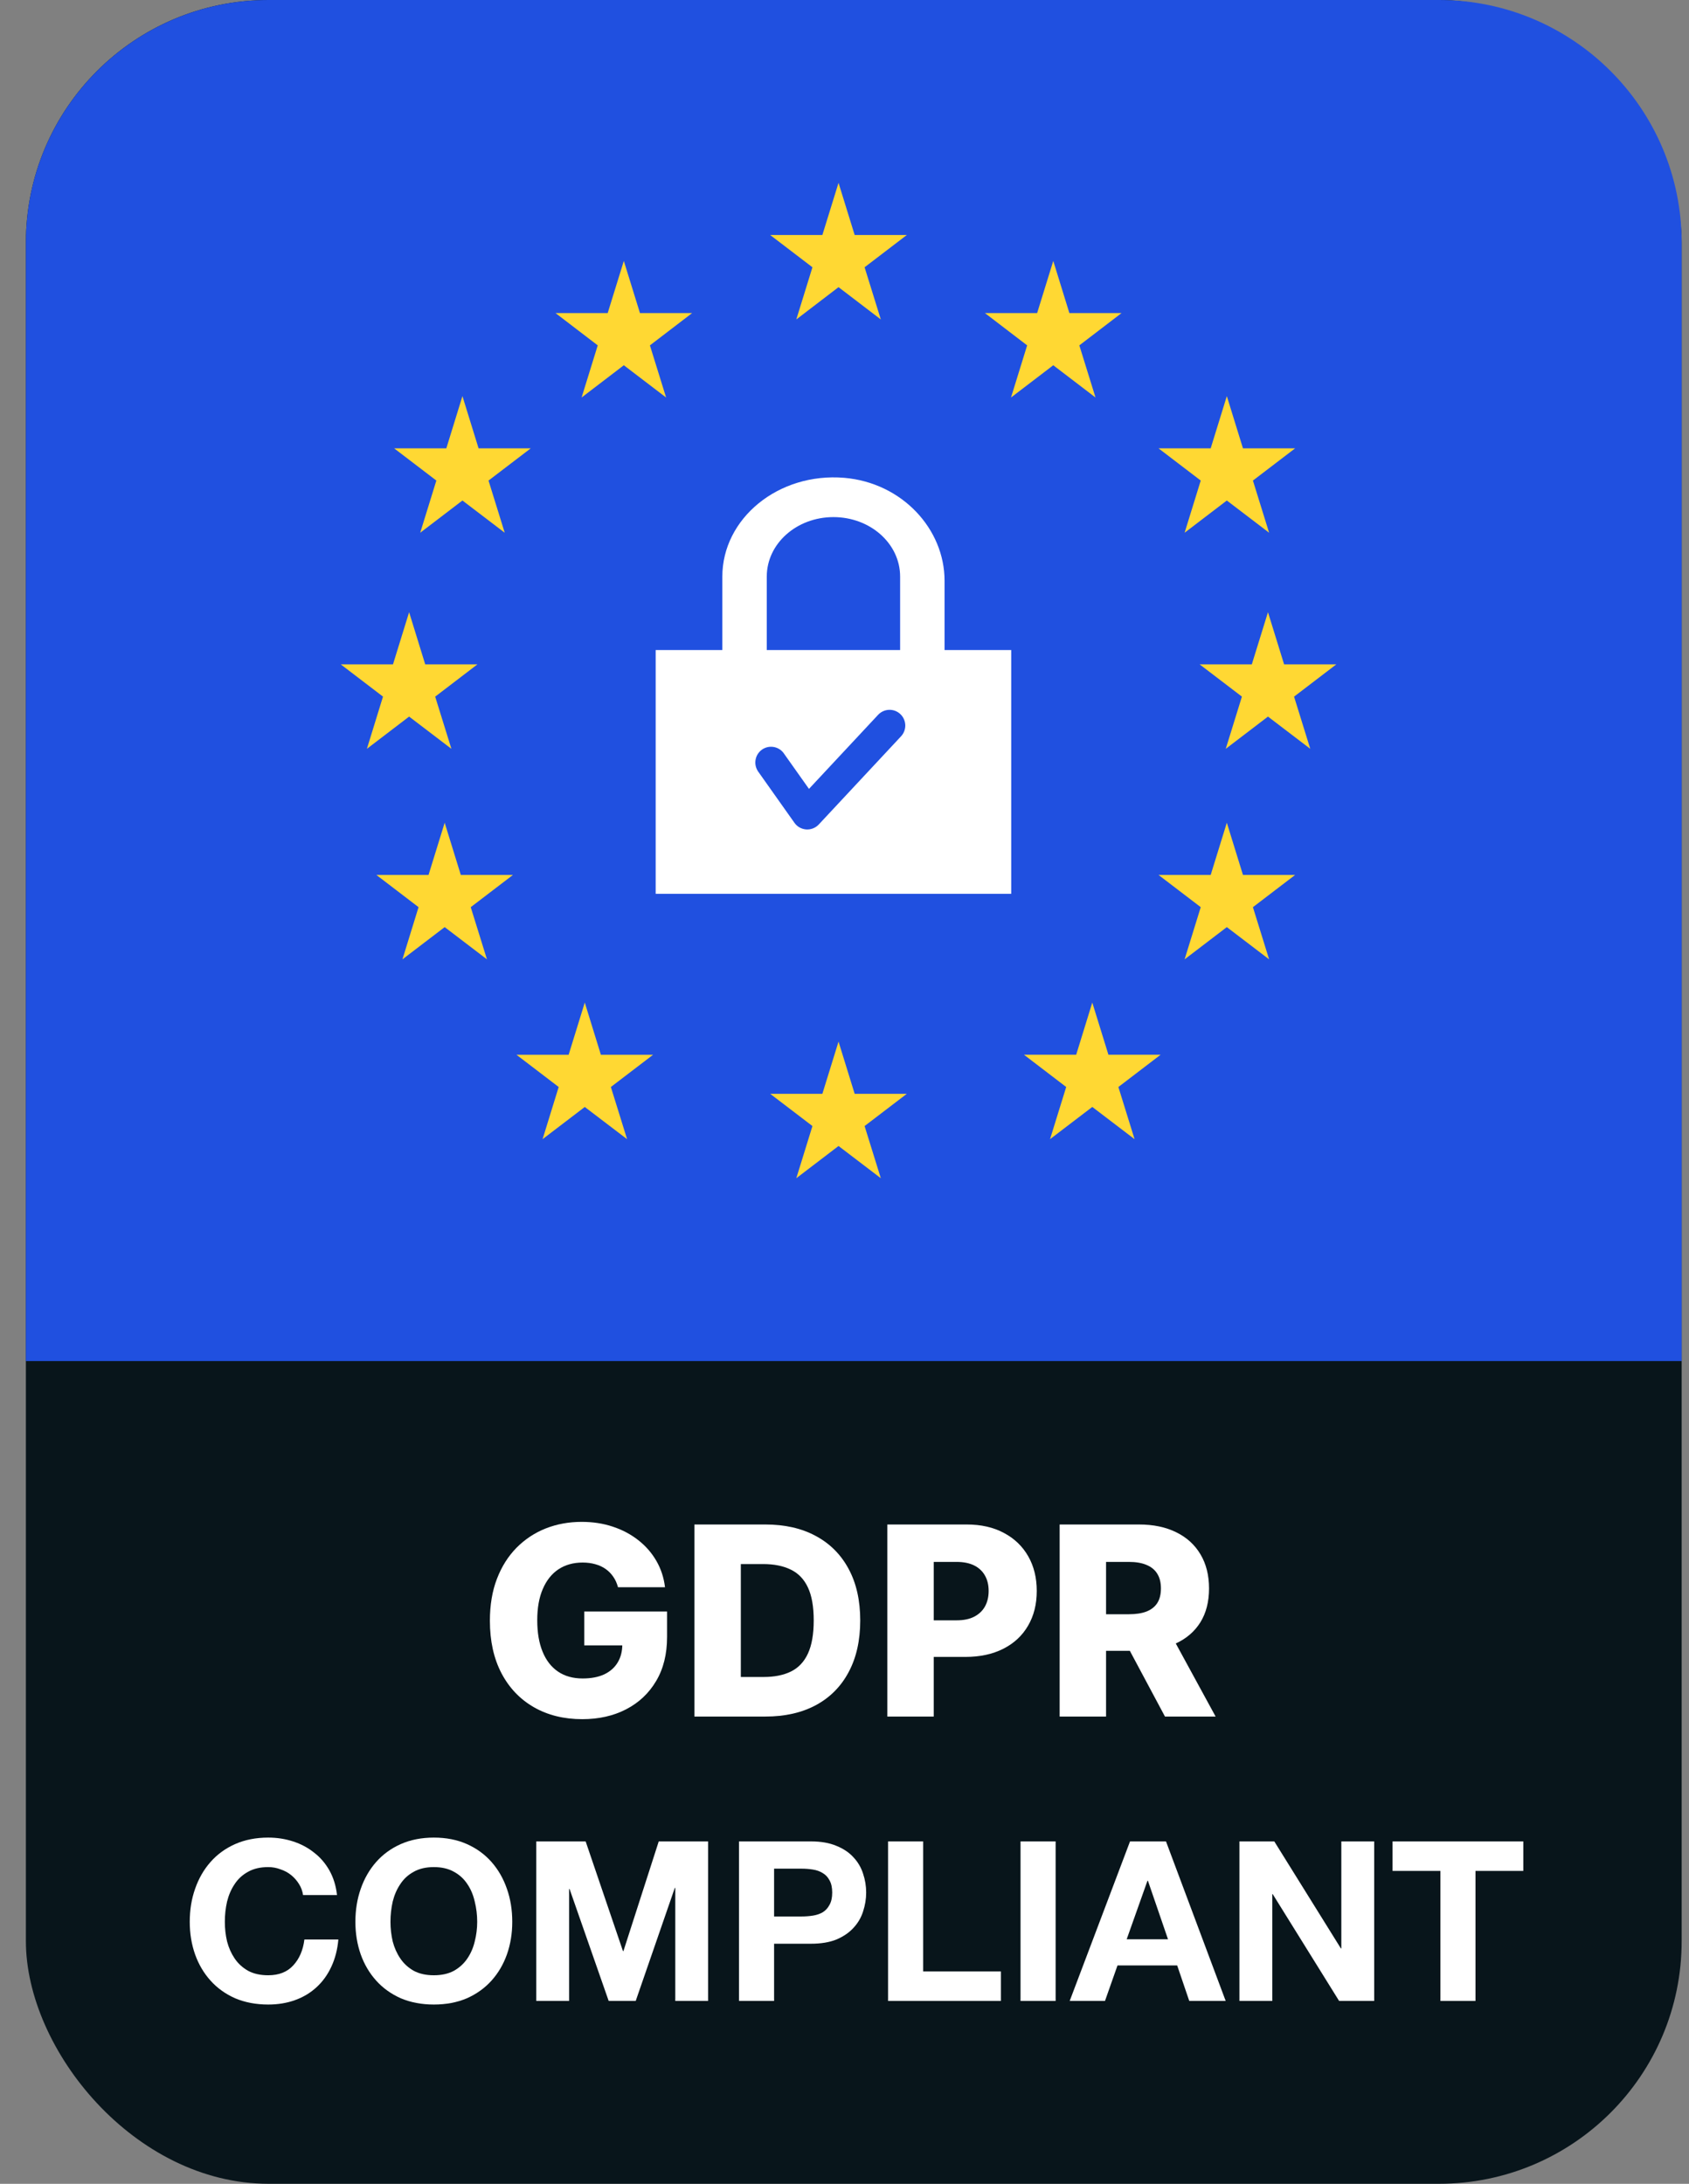 <svg width="58" height="75" viewBox="0 0 58 75" fill="none" xmlns="http://www.w3.org/2000/svg">
<rect x="0" y="0" width="58" height="75" fill="#808080" stroke="none"/>
<rect x="0.889" y="-6.10352e-05" width="56.859" height="74.998" rx="8.333" fill="#08151B"/>
<path d="M0.889 8.333C0.889 3.731 4.62 -6.10352e-05 9.222 -6.10352e-05H49.415C54.017 -6.10352e-05 57.748 3.731 57.748 8.333V46.743H0.889V8.333Z" fill="#2050E0"/>
<path d="M21.222 54.511C21.186 54.375 21.132 54.256 21.061 54.153C20.99 54.048 20.903 53.959 20.8 53.886C20.697 53.813 20.579 53.758 20.446 53.721C20.313 53.683 20.167 53.663 20.008 53.663C19.688 53.663 19.411 53.741 19.177 53.895C18.945 54.05 18.766 54.275 18.639 54.572C18.512 54.866 18.449 55.223 18.449 55.644C18.449 56.067 18.51 56.428 18.633 56.726C18.755 57.025 18.932 57.252 19.164 57.409C19.396 57.566 19.677 57.644 20.008 57.644C20.3 57.644 20.547 57.597 20.749 57.503C20.953 57.406 21.107 57.27 21.212 57.093C21.318 56.917 21.37 56.71 21.37 56.472L21.666 56.507H20.063V55.345H22.907V56.218C22.907 56.808 22.781 57.314 22.53 57.734C22.281 58.155 21.937 58.478 21.499 58.704C21.063 58.929 20.562 59.042 19.995 59.042C19.366 59.042 18.813 58.906 18.336 58.633C17.86 58.36 17.488 57.972 17.222 57.467C16.956 56.96 16.823 56.359 16.823 55.663C16.823 55.123 16.903 54.643 17.064 54.224C17.225 53.803 17.45 53.447 17.737 53.155C18.027 52.863 18.362 52.641 18.742 52.491C19.124 52.341 19.535 52.266 19.976 52.266C20.358 52.266 20.713 52.32 21.042 52.43C21.372 52.539 21.664 52.694 21.918 52.894C22.173 53.093 22.381 53.331 22.539 53.605C22.698 53.88 22.797 54.182 22.836 54.511H21.222Z" fill="white"/>
<path d="M26.284 58.952H23.846V52.356H26.281C26.953 52.356 27.532 52.488 28.017 52.752C28.504 53.014 28.88 53.392 29.144 53.886C29.408 54.377 29.54 54.966 29.54 55.651C29.54 56.338 29.408 56.928 29.144 57.422C28.882 57.916 28.508 58.295 28.02 58.559C27.533 58.821 26.954 58.952 26.284 58.952ZM25.44 57.593H26.223C26.592 57.593 26.905 57.531 27.16 57.406C27.418 57.279 27.612 57.074 27.743 56.791C27.876 56.505 27.943 56.125 27.943 55.651C27.943 55.176 27.876 54.798 27.743 54.517C27.61 54.233 27.414 54.03 27.154 53.905C26.896 53.778 26.578 53.715 26.201 53.715H25.44V57.593Z" fill="white"/>
<path d="M30.471 58.952V52.356H33.196C33.69 52.356 34.116 52.453 34.474 52.646C34.835 52.837 35.113 53.104 35.309 53.448C35.504 53.789 35.602 54.186 35.602 54.639C35.602 55.095 35.502 55.493 35.302 55.834C35.105 56.173 34.822 56.437 34.455 56.623C34.088 56.81 33.652 56.904 33.148 56.904H31.466V55.647H32.851C33.092 55.647 33.292 55.606 33.454 55.522C33.617 55.438 33.74 55.321 33.824 55.171C33.908 55.018 33.95 54.841 33.95 54.639C33.95 54.435 33.908 54.259 33.824 54.111C33.74 53.961 33.617 53.845 33.454 53.763C33.29 53.682 33.09 53.641 32.851 53.641H32.065V58.952H30.471Z" fill="white"/>
<path d="M36.388 58.952V52.356H39.112C39.606 52.356 40.032 52.445 40.391 52.623C40.752 52.799 41.03 53.053 41.225 53.383C41.421 53.712 41.518 54.102 41.518 54.552C41.518 55.01 41.418 55.398 41.219 55.718C41.019 56.036 40.736 56.279 40.368 56.446C40.001 56.611 39.566 56.694 39.064 56.694H37.341V55.438H38.768C39.008 55.438 39.209 55.407 39.37 55.345C39.533 55.28 39.657 55.184 39.74 55.055C39.824 54.924 39.866 54.756 39.866 54.552C39.866 54.348 39.824 54.18 39.74 54.047C39.657 53.911 39.533 53.811 39.37 53.744C39.207 53.675 39.006 53.641 38.768 53.641H37.982V58.952H36.388ZM40.101 55.937L41.744 58.952H40.005L38.394 55.937H40.101Z" fill="white"/>
<path d="M10.407 65.082C10.386 64.943 10.34 64.818 10.269 64.706C10.197 64.588 10.107 64.486 10 64.398C9.893 64.311 9.77 64.245 9.632 64.199C9.499 64.148 9.358 64.122 9.21 64.122C8.938 64.122 8.708 64.176 8.519 64.283C8.33 64.386 8.176 64.526 8.058 64.706C7.941 64.879 7.854 65.079 7.798 65.304C7.746 65.529 7.721 65.762 7.721 66.002C7.721 66.233 7.746 66.458 7.798 66.678C7.854 66.893 7.941 67.087 8.058 67.261C8.176 67.435 8.33 67.576 8.519 67.683C8.708 67.785 8.938 67.837 9.21 67.837C9.578 67.837 9.864 67.724 10.069 67.499C10.279 67.274 10.407 66.977 10.453 66.609H11.619C11.589 66.951 11.509 67.261 11.381 67.537C11.254 67.814 11.085 68.049 10.875 68.243C10.665 68.438 10.42 68.586 10.138 68.688C9.857 68.791 9.547 68.842 9.21 68.842C8.79 68.842 8.412 68.77 8.074 68.627C7.741 68.479 7.46 68.277 7.23 68.021C6.999 67.765 6.823 67.466 6.7 67.123C6.577 66.775 6.516 66.401 6.516 66.002C6.516 65.593 6.577 65.215 6.7 64.867C6.823 64.514 6.999 64.207 7.23 63.946C7.46 63.685 7.741 63.48 8.074 63.332C8.412 63.183 8.79 63.109 9.21 63.109C9.511 63.109 9.795 63.153 10.062 63.24C10.333 63.327 10.573 63.455 10.783 63.623C10.998 63.787 11.174 63.992 11.312 64.237C11.45 64.483 11.537 64.764 11.573 65.082H10.407Z" fill="white"/>
<path d="M13.409 66.002C13.409 66.233 13.435 66.458 13.486 66.678C13.542 66.893 13.629 67.087 13.747 67.261C13.864 67.435 14.018 67.576 14.207 67.683C14.396 67.785 14.627 67.837 14.898 67.837C15.169 67.837 15.399 67.785 15.588 67.683C15.778 67.576 15.931 67.435 16.049 67.261C16.167 67.087 16.251 66.893 16.302 66.678C16.358 66.458 16.387 66.233 16.387 66.002C16.387 65.762 16.358 65.529 16.302 65.304C16.251 65.079 16.167 64.879 16.049 64.706C15.931 64.526 15.778 64.386 15.588 64.283C15.399 64.176 15.169 64.122 14.898 64.122C14.627 64.122 14.396 64.176 14.207 64.283C14.018 64.386 13.864 64.526 13.747 64.706C13.629 64.879 13.542 65.079 13.486 65.304C13.435 65.529 13.409 65.762 13.409 66.002ZM12.204 66.002C12.204 65.593 12.266 65.215 12.388 64.867C12.511 64.514 12.688 64.207 12.918 63.946C13.148 63.685 13.43 63.48 13.762 63.332C14.1 63.183 14.478 63.109 14.898 63.109C15.322 63.109 15.701 63.183 16.034 63.332C16.366 63.48 16.648 63.685 16.878 63.946C17.108 64.207 17.285 64.514 17.407 64.867C17.53 65.215 17.591 65.593 17.591 66.002C17.591 66.401 17.53 66.775 17.407 67.123C17.285 67.466 17.108 67.765 16.878 68.021C16.648 68.277 16.366 68.479 16.034 68.627C15.701 68.77 15.322 68.842 14.898 68.842C14.478 68.842 14.1 68.77 13.762 68.627C13.43 68.479 13.148 68.277 12.918 68.021C12.688 67.765 12.511 67.466 12.388 67.123C12.266 66.775 12.204 66.401 12.204 66.002Z" fill="white"/>
<path d="M18.415 63.24H20.111L21.393 67.008H21.408L22.621 63.24H24.317V68.719H23.189V64.836H23.173L21.83 68.719H20.902L19.559 64.874H19.543V68.719H18.415V63.24Z" fill="white"/>
<path d="M26.582 65.818H27.518C27.657 65.818 27.79 65.808 27.918 65.788C28.046 65.767 28.158 65.729 28.255 65.672C28.352 65.611 28.429 65.527 28.485 65.419C28.547 65.312 28.578 65.171 28.578 64.997C28.578 64.823 28.547 64.683 28.485 64.575C28.429 64.468 28.352 64.386 28.255 64.329C28.158 64.268 28.046 64.227 27.918 64.207C27.79 64.186 27.657 64.176 27.518 64.176H26.582V65.818ZM25.377 63.24H27.849C28.191 63.24 28.483 63.291 28.723 63.393C28.964 63.49 29.158 63.621 29.307 63.785C29.46 63.948 29.57 64.135 29.637 64.345C29.708 64.555 29.744 64.772 29.744 64.997C29.744 65.217 29.708 65.434 29.637 65.649C29.57 65.859 29.46 66.046 29.307 66.21C29.158 66.373 28.964 66.506 28.723 66.609C28.483 66.706 28.191 66.754 27.849 66.754H26.582V68.719H25.377V63.24Z" fill="white"/>
<path d="M30.496 63.24H31.701V67.706H34.371V68.719H30.496V63.24Z" fill="white"/>
<path d="M35.045 63.24H36.25V68.719H35.045V63.24Z" fill="white"/>
<path d="M38.69 66.601H40.109L39.419 64.59H39.404L38.69 66.601ZM38.805 63.24H40.04L42.09 68.719H40.839L40.424 67.499H38.375L37.945 68.719H36.733L38.805 63.24Z" fill="white"/>
<path d="M42.562 63.24H43.759L46.046 66.916H46.061V63.24H47.19V68.719H45.985L43.705 65.051H43.69V68.719H42.562V63.24Z" fill="white"/>
<path d="M49.463 64.253H47.82V63.24H52.31V64.253H50.668V68.719H49.463V64.253Z" fill="white"/>
<path d="M28.795 6.279L29.349 8.071H31.14L29.69 9.179L30.247 10.971L28.795 9.862L27.345 10.971L27.899 9.179L26.448 8.071H28.24L28.795 6.279Z" fill="#FFD833"/>
<path d="M28.795 35.772L29.349 37.565H31.14L29.69 38.672L30.247 40.464L28.795 39.357L27.345 40.464L27.899 38.672L26.448 37.565H28.24L28.795 35.772Z" fill="#FFD833"/>
<path d="M36.169 8.961L36.722 10.752H38.514L37.064 11.861L37.62 13.652L36.169 12.544L34.718 13.652L35.272 11.861L33.822 10.752H35.615L36.169 8.961Z" fill="#FFD833"/>
<path d="M42.129 28.255L42.683 30.048H44.475L43.025 31.155L43.581 32.947L42.129 31.84L40.679 32.947L41.233 31.155L39.783 30.048H41.575L42.129 28.255Z" fill="#FFD833"/>
<path d="M43.542 21.025L44.096 22.817H45.888L44.438 23.925L44.994 25.717L43.542 24.61L42.092 25.717L42.647 23.924L41.196 22.817H42.987L43.542 21.025Z" fill="#FFD833"/>
<path d="M14.049 21.025L14.602 22.817H16.394L14.944 23.925L15.501 25.717L14.049 24.61L12.599 25.717L13.152 23.924L11.702 22.817H13.495L14.049 21.025Z" fill="#FFD833"/>
<path d="M15.27 28.255L15.824 30.048H17.615L16.165 31.155L16.722 32.947L15.27 31.84L13.82 32.947L14.373 31.155L12.924 30.048H14.716L15.27 28.255Z" fill="#FFD833"/>
<path d="M42.129 13.604L42.683 15.397H44.475L43.025 16.504L43.581 18.296L42.129 17.189L40.679 18.296L41.233 16.504L39.783 15.397H41.575L42.129 13.604Z" fill="#FFD833"/>
<path d="M15.88 13.604L16.434 15.397H18.226L16.776 16.504L17.332 18.296L15.88 17.189L14.43 18.296L14.984 16.504L13.534 15.397H15.327L15.88 13.604Z" fill="#FFD833"/>
<path d="M37.509 34.431L38.063 36.223H39.855L38.405 37.331L38.961 39.123L37.509 38.016L36.058 39.123L36.613 37.331L35.163 36.223H36.956L37.509 34.431Z" fill="#FFD833"/>
<path d="M21.422 8.961L21.976 10.752H23.768L22.318 11.861L22.874 13.652L21.422 12.544L19.972 13.652L20.526 11.861L19.076 10.752H20.868L21.422 8.961Z" fill="#FFD833"/>
<path d="M20.081 34.431L20.634 36.224H22.427L20.977 37.331L21.534 39.123L20.081 38.017L18.632 39.123L19.185 37.331L17.735 36.224H19.527L20.081 34.431Z" fill="#FFD833"/>
<path fill-rule="evenodd" clip-rule="evenodd" d="M32.436 22.325H34.725V30.697H22.516V22.325H24.805V19.801C24.805 17.813 26.721 16.22 28.994 16.41C30.978 16.581 32.436 18.167 32.436 19.944V22.325ZM26.331 19.801V22.325H30.91V19.801C30.91 18.671 29.887 17.759 28.62 17.759C27.354 17.759 26.331 18.671 26.331 19.801ZM31.087 24.902C31.082 24.759 31.022 24.623 30.918 24.525C30.814 24.426 30.674 24.373 30.53 24.378C30.387 24.383 30.251 24.445 30.154 24.549L27.78 27.093L26.909 25.863L26.906 25.858C26.821 25.747 26.696 25.672 26.557 25.652C26.418 25.631 26.277 25.665 26.163 25.747C26.049 25.829 25.972 25.951 25.947 26.088C25.921 26.225 25.95 26.367 26.026 26.484L26.029 26.489L27.282 28.259C27.328 28.325 27.389 28.379 27.458 28.418C27.528 28.457 27.606 28.48 27.686 28.486C27.766 28.491 27.846 28.479 27.92 28.449C27.995 28.42 28.061 28.374 28.116 28.316L30.941 25.288C31.039 25.183 31.091 25.044 31.087 24.902Z" fill="white"/>
</svg>
